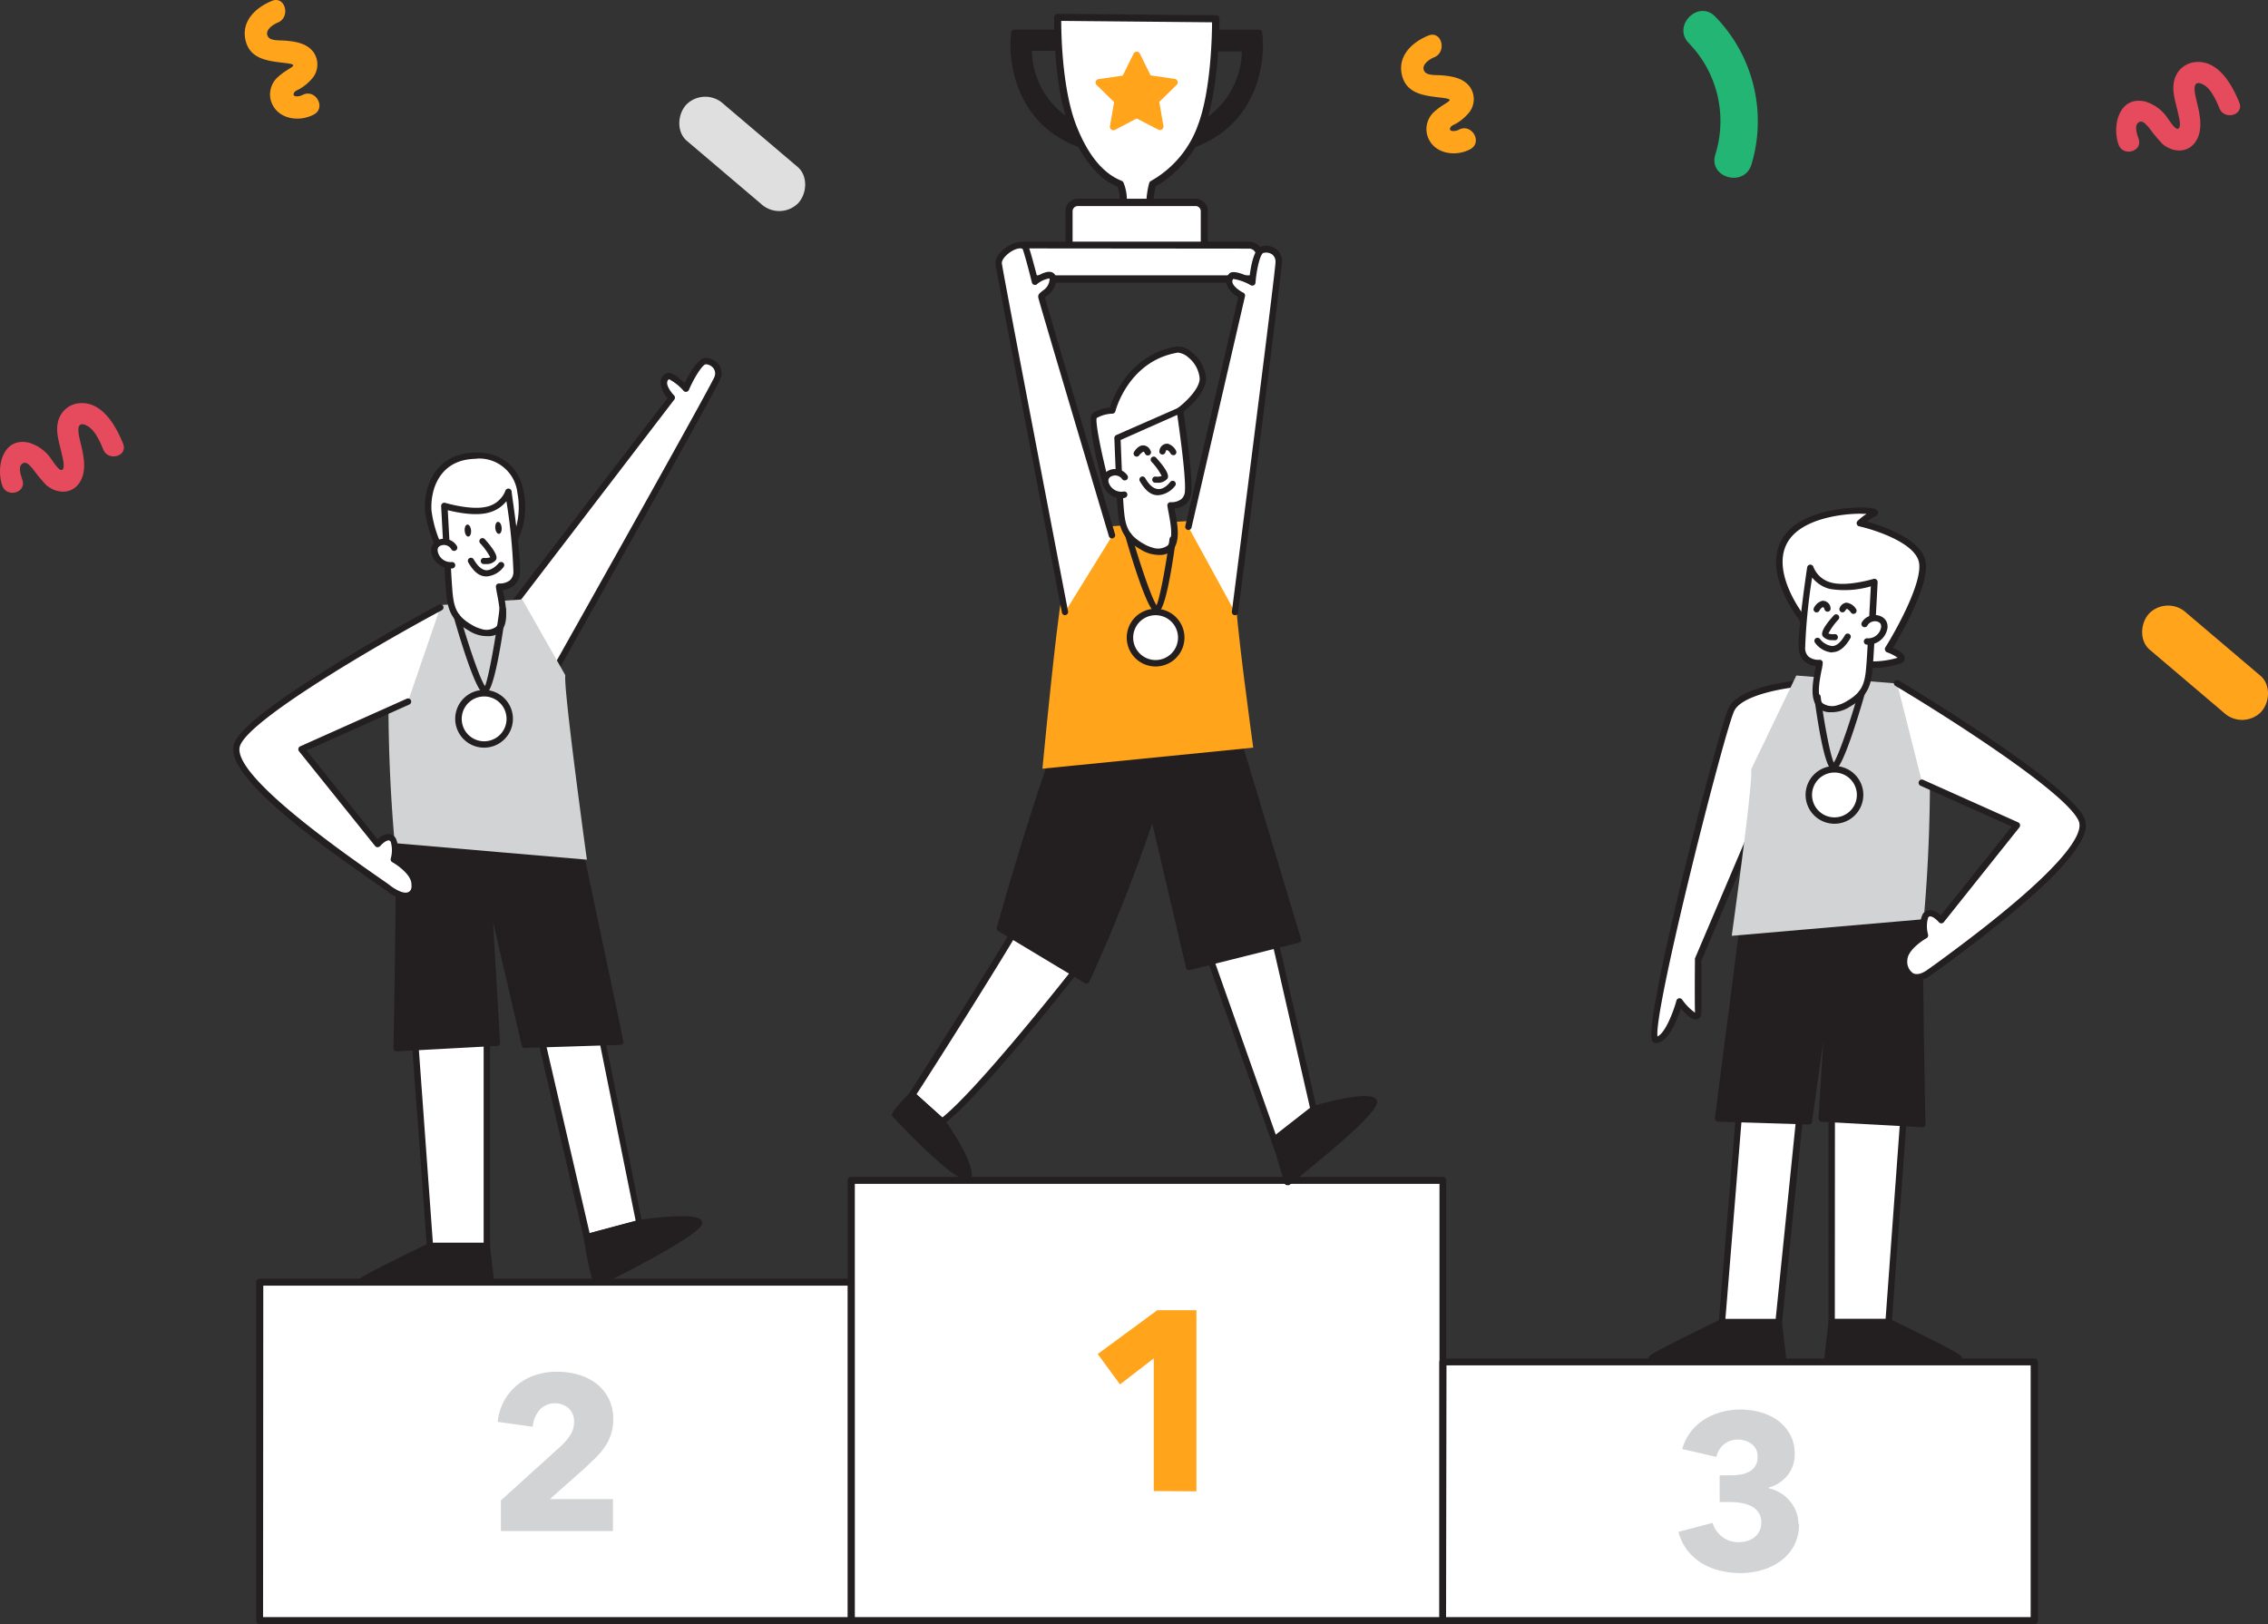 <svg xmlns="http://www.w3.org/2000/svg" width="600" height="429.635" viewBox="0 0 600 429.635">
  <rect x="0" y="0" width="600" height="429.635" fill="#333333" stroke="none"/>
  <g id="leader-B" transform="translate(-482.68 -223.61)">
    <g id="_176_winner_flatline" data-name="#176_winner_flatline" transform="translate(544.354 227.266)">
      <rect id="Rectangle_764" data-name="Rectangle 764" width="156.49" height="116.464" transform="translate(163.542 308.588)" fill="#fff"/>
      <path id="Path_7799" data-name="Path 7799" d="M312.972,319.407H156.427a.927.927,0,0,1-.927-.927V202.017a.927.927,0,0,1,.927-.927h156.49a.927.927,0,0,1,.927.927V318.481A.927.927,0,0,1,312.972,319.407Zm-155.563-1.853H312.083V202.943H157.409Z" transform="translate(7.06 106.572)" fill="#231f20"/>
      <rect id="Rectangle_765" data-name="Rectangle 765" width="156.49" height="89.539" transform="translate(7.052 335.513)" fill="#fff"/>
      <path id="Path_7800" data-name="Path 7800" d="M228.441,307.012H72.007a.926.926,0,0,1-.927-.926V216.547a.927.927,0,0,1,.927-.927H228.441a.927.927,0,0,1,.927.927v89.539A.926.926,0,0,1,228.441,307.012ZM72.877,305.159H227.514V217.473H72.933Z" transform="translate(-64.955 118.967)" fill="#231f20"/>
      <rect id="Rectangle_766" data-name="Rectangle 766" width="156.49" height="68.415" transform="translate(320.032 356.638)" fill="#fff"/>
      <path id="Path_7801" data-name="Path 7801" d="M397.415,297.288H240.907a.945.945,0,0,1-.927-.926V227.947a.945.945,0,0,1,.927-.927H397.415a.945.945,0,0,1,.927.926v68.415A.945.945,0,0,1,397.415,297.288Zm-155.656-1.853H396.414v-66.6H241.87Z" transform="translate(79.125 128.692)" fill="#231f20"/>
      <path id="Path_7802" data-name="Path 7802" d="M206.034,267.957v-35.1l-8.932,6.893-5.893-8.042,15.751-11.582h10.359v47.9Z" transform="translate(37.522 122.814)" fill="#ffa41b"/>
      <path id="Path_7803" data-name="Path 7803" d="M106.384,271.049v-8.1l15.992-14.472a15.159,15.159,0,0,0,2.446-2.946,6.337,6.337,0,0,0,.927-3.354,4.763,4.763,0,0,0-1.39-3.558,5.559,5.559,0,0,0-7.69.334,7.746,7.746,0,0,0-1.853,4.5l-9.265-1.279a14.361,14.361,0,0,1,5.151-9.747,15.083,15.083,0,0,1,4.8-2.631,18.051,18.051,0,0,1,5.707-.889,20.217,20.217,0,0,1,5.559.741,14.6,14.6,0,0,1,4.762,2.316,11.6,11.6,0,0,1,3.317,3.947,11.841,11.841,0,0,1,1.26,5.559,12.637,12.637,0,0,1-.593,3.966,12.23,12.23,0,0,1-1.594,3.28,17.533,17.533,0,0,1-2.316,2.8c-.871.871-1.853,1.742-2.687,2.594l-9.562,8.487h16.677v8.45Z" transform="translate(-35.55 130.304)" fill="#d1d3d4"/>
      <path id="Path_7804" data-name="Path 7804" d="M306.02,264.533a11.786,11.786,0,0,1-1.353,5.819,12.211,12.211,0,0,1-3.576,4.058,15.674,15.674,0,0,1-4.948,2.372,20.5,20.5,0,0,1-5.559.778,23.031,23.031,0,0,1-5.429-.63,17.288,17.288,0,0,1-4.818-1.946,14.268,14.268,0,0,1-3.8-3.373,14.049,14.049,0,0,1-2.428-4.948l9.043-2.372a7.245,7.245,0,0,0,2.39,3.558,6.8,6.8,0,0,0,4.577,1.538,7.744,7.744,0,0,0,2.113-.3,5.558,5.558,0,0,0,1.853-.889,5.057,5.057,0,0,0,1.39-1.594,4.967,4.967,0,0,0,.556-2.446,4.521,4.521,0,0,0-.723-2.613,5.319,5.319,0,0,0-1.853-1.649,9.86,9.86,0,0,0-2.705-.871,18.29,18.29,0,0,0-3.02-.259h-2.705v-7.06h2.835a17.7,17.7,0,0,0,2.668-.2,7.189,7.189,0,0,0,2.279-.76,4.132,4.132,0,0,0,2.242-3.947,3.946,3.946,0,0,0-1.575-3.391,5.948,5.948,0,0,0-3.6-1.149,5.559,5.559,0,0,0-3.706,1.242,5.837,5.837,0,0,0-2,3.335l-9.043-2.094a13.472,13.472,0,0,1,2.261-4.559,14.123,14.123,0,0,1,3.558-3.243,16.364,16.364,0,0,1,4.5-1.964,18.7,18.7,0,0,1,4.985-.667,20.385,20.385,0,0,1,5.3.686,14.658,14.658,0,0,1,4.614,2.15,11.6,11.6,0,0,1,3.28,3.706A10.192,10.192,0,0,1,304.871,246a8.71,8.71,0,0,1-1.946,5.763,9.414,9.414,0,0,1-4.948,3.169v.185a10.492,10.492,0,0,1,3.187,1.3,9.952,9.952,0,0,1,2.483,2.15,9.265,9.265,0,0,1,2.205,6.041Z" transform="translate(108.24 134.91)" fill="#d1d3d4"/>
      <path id="Path_7805" data-name="Path 7805" d="M193.9,118.525s-4.429-16.881-2.983-18.049a10.229,10.229,0,0,1,4.651-1.353S198.937,85.337,212.687,83c2.242-.389,6.819,3.706,6.819,7.653s-6.1,8.468-6.1,8.468S197.158,119.1,193.9,118.525Z" transform="translate(37.022 5.815)" fill="#fff"/>
      <path id="Path_7806" data-name="Path 7806" d="M194.333,119.742h-.222a.871.871,0,0,1-.667-.611c-3.039-11.563-3.947-17.919-2.705-18.92a9.451,9.451,0,0,1,4.54-1.5c.852-2.724,5.151-14.046,17.622-16.159a5.67,5.67,0,0,1,4.225,1.686,9.543,9.543,0,0,1,3.595,6.8c0,4.132-5.559,8.487-6.356,9.1C210.473,104.881,198.076,119.742,194.333,119.742Zm19.031-35.56H213.2c-13.064,2.224-16.418,15.362-16.455,15.492a.852.852,0,0,1-.778.649,8.987,8.987,0,0,0-4.169,1.149c-.408,1.038,1.223,9.265,3.095,16.455,2.631-1.112,11.118-10.321,18.234-18.975a.556.556,0,0,1,.148-.148c1.612-1.186,5.763-4.892,5.763-7.8a8.061,8.061,0,0,0-3-5.559,4.836,4.836,0,0,0-2.668-1.26Z" transform="translate(36.66 5.45)" fill="#231f20"/>
      <path id="Path_7807" data-name="Path 7807" d="M206.38,170.114l19.661,55.647,9.3-11.211-11.489-50.31" transform="translate(50.463 75.137)" fill="#fff"/>
      <path id="Path_7808" data-name="Path 7808" d="M226.441,226.971h-.148a.852.852,0,0,1-.649-.556l-19.661-55.591a.853.853,0,0,1,.519-1.093.871.871,0,0,1,1.075.519l19.16,54.257,8.1-9.747-11.4-49.9a.834.834,0,0,1,.63-1.019.871.871,0,0,1,1.019.649l11.489,50.292a.889.889,0,0,1-.167.741l-9.265,11.118a.8.8,0,0,1-.7.334Z" transform="translate(50.081 74.779)" fill="#231f20"/>
      <path id="Path_7809" data-name="Path 7809" d="M209.572,176.544s-27,34.671-36.913,41.916l-7.95-7.134s23.311-36.338,29.779-47.716Z" transform="translate(14.916 74.6)" fill="#fff"/>
      <path id="Path_7810" data-name="Path 7810" d="M173.045,219.7a.871.871,0,0,1-.574-.222l-7.931-7.134a.834.834,0,0,1-.148-1.075c.222-.371,23.367-36.449,29.649-47.7a.908.908,0,0,1,.593-.408.852.852,0,0,1,.7.185l15.01,12.971a.834.834,0,0,1,.111,1.149c-1.112,1.427-27.184,34.856-37.061,42.083A.852.852,0,0,1,173.045,219.7Zm-6.838-8.135,6.875,6.189c9.265-7.412,31.984-36.06,35.634-40.767l-13.62-11.73c-6.449,11.322-25.757,41.638-28.815,46.308Z" transform="translate(14.531 74.209)" fill="#231f20"/>
      <path id="Path_7811" data-name="Path 7811" d="M194.128,137.13C186.531,156.4,177.21,189.9,177.21,189.9l22.978,13.805s11.971-26.054,17.4-44.7l9.654,41.119,28.871-7.245L239.435,137.13Z" transform="translate(25.579 52.011)" fill="#231f20"/>
      <path id="Path_7812" data-name="Path 7812" d="M200.551,204.9a.852.852,0,0,1-.426-.111L177.184,191a.834.834,0,0,1-.371-.926c.093-.334,9.414-33.763,16.937-52.868a.815.815,0,0,1,.76-.519h45.214a.834.834,0,0,1,.778.593l16.77,55.758a.872.872,0,0,1,0,.649.853.853,0,0,1-.519.389l-28.871,7.245a.76.76,0,0,1-.63-.111.834.834,0,0,1-.371-.5l-8.95-38.154a438.212,438.212,0,0,1-16.659,41.879.76.76,0,0,1-.5.426A.556.556,0,0,1,200.551,204.9ZM178.536,189.91l21.644,12.971c2.094-4.6,12.175-27.258,16.974-43.751a.815.815,0,0,1,.8-.593.834.834,0,0,1,.778.63l9.469,40.3,27.24-6.838-16.344-54.35H195.047C188.135,155.98,179.815,185.444,178.536,189.91Z" transform="translate(25.217 51.636)" fill="#231f20"/>
      <path id="Path_7813" data-name="Path 7813" d="M216.48,200.6l10.247-8.005s15.325-4.336,16.01-1.853S219.852,212,219.852,212Z" transform="translate(59.079 97.091)" fill="#231f20"/>
      <path id="Path_7814" data-name="Path 7814" d="M220.207,213.114a.593.593,0,0,1-.241,0,.778.778,0,0,1-.537-.537l-3.354-11.341a.853.853,0,0,1,.278-.889l10.247-8.005a1.018,1.018,0,0,1,.278-.148c7.412-2.075,16.27-3.984,17.03-1.353s-12.23,13.379-23.182,22.237a.87.87,0,0,1-.519.037ZM217.8,201.254l2.854,9.654c10.3-8.283,20.81-17.548,21.625-19.642-1.2-.611-7.8.463-14.824,2.427Z" transform="translate(58.706 96.735)" fill="#231f20"/>
      <path id="Path_7815" data-name="Path 7815" d="M166.876,189.36s-4.781,4.67-4.614,5.355,19.327,19.846,19.494,15.881-6.93-14.1-6.93-14.1Z" transform="translate(12.824 96.566)" fill="#231f20"/>
      <path id="Path_7816" data-name="Path 7816" d="M181.637,212.317c-4,0-19.754-16.844-19.791-17.03s-.3-1.149,4.836-6.134a.8.8,0,0,1,1.112,0l7.931,7.116c.871,1.2,7.412,10.618,7.208,14.824a1.26,1.26,0,0,1-1.167,1.316Zm-18.086-17.363c1.964,2.427,14.824,14.824,17.752,15.677-.185-3.243-4.911-10.637-6.782-13.3l-7.245-6.412a37.318,37.318,0,0,0-3.725,4.04Z" transform="translate(12.462 96.197)" fill="#231f20"/>
      <path id="Path_7817" data-name="Path 7817" d="M197.665,67.574c-20.2-6.856-18.531-27.8-18.419-27.981l.167-1.853h12.415v3.966h-8.6a22.793,22.793,0,0,0,15.807,22.07Z" transform="translate(27.25 -32.774)" fill="#231f20"/>
      <path id="Path_7818" data-name="Path 7818" d="M198.025,68.756a.631.631,0,0,1-.259,0c-20.773-7.06-18.994-28.63-18.975-28.852l.167-1.853a.815.815,0,0,1,.815-.741h12.415a.815.815,0,0,1,.815.815v3.966a.815.815,0,0,1-.815.815h-7.764A21.773,21.773,0,0,0,199.656,63.29a.8.8,0,0,1,.463.426.778.778,0,0,1,0,.612l-1.279,3.706A.815.815,0,0,1,198.025,68.756ZM180.514,38.978v1.056c0,.185-1.594,19.976,17.1,26.869l.741-2.205a23.478,23.478,0,0,1-15.584-22.57.76.76,0,0,1,.222-.574.815.815,0,0,1,.593-.241h7.783V38.978Z" transform="translate(26.89 -33.141)" fill="#231f20"/>
      <path id="Path_7819" data-name="Path 7819" d="M204.979,67.549,203.7,63.842a22.811,22.811,0,0,0,15.807-22.07h-8.6v-4h12.323l.167,1.853C223.416,39.771,225.177,60.692,204.979,67.549Z" transform="translate(48.177 -32.748)" fill="#231f20"/>
      <path id="Path_7820" data-name="Path 7820" d="M205.34,68.739a.8.8,0,0,1-.723-.519l-1.279-3.706a.778.778,0,0,1,0-.612.908.908,0,0,1,.482-.426,21.81,21.81,0,0,0,15.232-20.384h-7.764a.815.815,0,0,1-.815-.815V38.145a.815.815,0,0,1,.815-.815h12.323a.815.815,0,0,1,.815.741l.167,1.853c0,.222,1.853,21.755-18.975,28.852a.667.667,0,0,1-.278-.037Zm-.241-4.058.741,2.205c18.716-6.912,17.122-26.665,17.1-26.869V38.961H212.03V41.3h7.783a.815.815,0,0,1,.593.241.834.834,0,0,1,.222.574A23.5,23.5,0,0,1,205.1,64.681Z" transform="translate(47.815 -33.124)" fill="#231f20"/>
      <path id="Path_7821" data-name="Path 7821" d="M227.352,35.931l-41.879-.371S185.1,53.535,189.7,64.931c3.8,9.469,8.413,13.194,12.323,14.713a11.118,11.118,0,0,1,.815,4.67,23.5,23.5,0,0,1-2.224,7.894h11.6a17.049,17.049,0,0,1-2.316-7.8,20.754,20.754,0,0,1,.723-4.744A28.444,28.444,0,0,0,223.591,64.3C227.482,53.775,227.352,35.931,227.352,35.931Z" transform="translate(32.622 -34.633)" fill="#fff"/>
      <path id="Path_7822" data-name="Path 7822" d="M212.614,93.561h-11.6a.927.927,0,0,1-.8-.445.89.89,0,0,1,0-.889,22.459,22.459,0,0,0,2.131-7.542,10.136,10.136,0,0,0-.612-3.891c-5.114-2.15-9.265-7.227-12.471-15.1C184.633,54.258,185,36.8,185,35.968a.945.945,0,0,1,.927-.908h0l41.86.371a.927.927,0,0,1,.927.927c0,.741,0,18.123-3.91,28.7a29.649,29.649,0,0,1-12.971,15.677,20.27,20.27,0,0,0-.574,4.114,16.1,16.1,0,0,0,2.187,7.3.936.936,0,0,1-.834,1.408ZM202.44,91.708h8.654a15.807,15.807,0,0,1-1.723-6.893,22.571,22.571,0,0,1,.741-4.948.927.927,0,0,1,.5-.612,27.5,27.5,0,0,0,12.434-14.824c3.354-8.913,3.706-23.385,3.706-27.129l-39.9-.371c0,3.706.278,18.531,4.151,28.074,3.039,7.579,7.023,12.341,11.8,14.213a.982.982,0,0,1,.537.519,12.268,12.268,0,0,1,.871,5.04,22.756,22.756,0,0,1-1.779,6.93Z" transform="translate(32.222 -35.06)" fill="#231f20"/>
      <path id="Path_7823" data-name="Path 7823" d="M189.418,62h31.15a2.316,2.316,0,0,1,2.316,2.316v9.265H187.12V64.316a2.316,2.316,0,0,1,2.3-2.316Z" transform="translate(34.033 -12.079)" fill="#fff"/>
      <path id="Path_7824" data-name="Path 7824" d="M223.31,74.895H187.546a.927.927,0,0,1-.927-.927V64.7a3.243,3.243,0,0,1,3.224-3.243h31.15a3.243,3.243,0,0,1,3.243,3.243v9.265A.927.927,0,0,1,223.31,74.895Zm-34.837-1.853h33.911V64.777a1.39,1.39,0,0,0-1.39-1.39h-31.15a1.39,1.39,0,0,0-1.371,1.39Z" transform="translate(33.607 -12.539)" fill="#231f20"/>
      <rect id="Rectangle_767" data-name="Rectangle 767" width="65.19" height="9.08" rx="1.53" transform="translate(206.44 61.132)" fill="#fff"/>
      <path id="Path_7825" data-name="Path 7825" d="M241.918,78.457h-59.5a3.706,3.706,0,0,1-3.706-3.706V71.286a3.706,3.706,0,0,1,3.706-3.706h59.5a3.706,3.706,0,0,1,3.706,3.706V74.7a3.706,3.706,0,0,1-3.706,3.762Zm-59.5-9.08a1.853,1.853,0,0,0-1.853,1.853v3.41a1.853,1.853,0,0,0,1.853,1.853h59.5a1.853,1.853,0,0,0,1.853-1.853V71.286a1.853,1.853,0,0,0-1.853-1.853Z" transform="translate(26.859 -7.319)" fill="#231f20"/>
      <path id="Path_7826" data-name="Path 7826" d="M239.087,167.467s-5.077-36.579-4.521-40.007l-11.378-20.05-21.514,1.482-13.62,20.847s-1.279,7.542-4.744,43.287Z" transform="translate(30.783 26.658)" fill="#ffa41b"/>
      <path id="Path_7827" data-name="Path 7827" d="M208.075,116.854c.686,4.392,3.595,13.805-5,11.971a9.376,9.376,0,0,1-2.539-1.112c-5.1-2.872-5.374-5.985-5.763-11.433-.167-2.353-.76-17.326-.76-17.326l16.511-7.264s2.5,16.381,2.224,21.347a4.151,4.151,0,0,1-4.67,3.817Z" transform="translate(39.911 13.248)" fill="#fff"/>
      <path id="Path_7828" data-name="Path 7828" d="M205.477,130.288a10.413,10.413,0,0,1-2.15-.259,9.691,9.691,0,0,1-2.78-1.186c-5.559-3.132-5.8-6.708-6.208-12.1-.167-2.353-.723-16.677-.76-17.363a.908.908,0,0,1,.519-.815l16.511-7.245a.871.871,0,0,1,.741,0,.927.927,0,0,1,.445.611c.093.686,2.5,16.529,2.205,21.514a4.614,4.614,0,0,1-1.538,3.41,5.559,5.559,0,0,1-2.965,1.186,2.38,2.38,0,0,0,.167.834c.63,3.354,1.5,7.968-.76,10.192A4.781,4.781,0,0,1,205.477,130.288ZM195.248,99.879c.111,2.78.574,14.676.723,16.677.408,5.374.593,8.079,5.337,10.766a8.858,8.858,0,0,0,2.316,1,4.373,4.373,0,0,0,4.04-.519c1.612-1.575.834-5.67.278-8.654-.13-.667-.241-1.3-.334-1.853a.871.871,0,0,1,.222-.7.815.815,0,0,1,.686-.259,4.355,4.355,0,0,0,2.8-.834,2.984,2.984,0,0,0,.945-2.205c.241-4.077-1.5-16.325-2.038-20.069Z" transform="translate(39.544 12.86)" fill="#231f20"/>
      <path id="Path_7829" data-name="Path 7829" d="M200.527,105.18h-.63a.815.815,0,0,1-.723-.889.834.834,0,0,1,.908-.741,3.354,3.354,0,0,0,1.594-.167,16.212,16.212,0,0,0-2.65-3.706.815.815,0,1,1,1.2-1.093c3.836,4.225,3.169,5.207,2.928,5.559A3.206,3.206,0,0,1,200.527,105.18Zm1.186-1.686Z" transform="translate(43.975 18.863)" fill="#231f20"/>
      <path id="Path_7830" data-name="Path 7830" d="M202.18,106.052H202c-1.853,0-3.354-1.334-4.725-3.706a.822.822,0,1,1,1.427-.815c1.056,1.853,2.205,2.817,3.373,2.891,1.76.167,3.206-1.853,3.224-1.853a.823.823,0,0,1,1.334.964,6.319,6.319,0,0,1-4.447,2.52Z" transform="translate(42.599 21.29)" fill="#231f20"/>
      <path id="Path_7831" data-name="Path 7831" d="M197.147,99.639a.778.778,0,0,1-.445-.13.815.815,0,0,1-.241-1.13c.185-.3,1.2-1.853,2.557-1.7a2.112,2.112,0,0,1,1.76,1.334.834.834,0,1,1-1.464.76c-.148-.3-.315-.445-.389-.445a3.477,3.477,0,0,0-1.093.945.834.834,0,0,1-.686.371Z" transform="translate(41.889 17.492)" fill="#231f20"/>
      <path id="Path_7832" data-name="Path 7832" d="M203.7,99.453a.8.8,0,0,1-.723-.426c-.148-.278-.593-.852-1.019-.926-.093,0-.278.315-.334.574a.834.834,0,0,1-1,.593.8.8,0,0,1-.593-.982,2.057,2.057,0,0,1,2.205-1.853,3.6,3.6,0,0,1,2.187,1.853.852.852,0,0,1-.334,1.112A.76.76,0,0,1,203.7,99.453Z" transform="translate(45.025 17.289)" fill="#231f20"/>
      <path id="Path_7833" data-name="Path 7833" d="M197.486,101.851a3.15,3.15,0,0,0-4.3-.778,2.15,2.15,0,0,0-.723.852,2.409,2.409,0,0,0,0,1.612,4.355,4.355,0,0,0,4.892,2.946" transform="translate(38.473 20.802)" fill="#fff"/>
      <path id="Path_7834" data-name="Path 7834" d="M196.966,107.839a5.244,5.244,0,0,1-4.929-3.706,3.3,3.3,0,0,1,0-2.205,2.965,2.965,0,0,1,.982-1.186,3.873,3.873,0,0,1,2.946-.63,3.929,3.929,0,0,1,2.557,1.631.834.834,0,0,1-.241,1.167.852.852,0,0,1-1.186-.241,2.279,2.279,0,0,0-3.076-.556,1.372,1.372,0,0,0-.445.5,1.52,1.52,0,0,0,0,1.038,3.521,3.521,0,0,0,3.91,2.353.815.815,0,0,1,1,.649.852.852,0,0,1-.649,1A4.149,4.149,0,0,1,196.966,107.839Z" transform="translate(38.066 20.374)" fill="#231f20"/>
      <path id="Path_7835" data-name="Path 7835" d="M194.607,165.121S177.448,75.915,177.1,73.043s6.282-6.856,7.264-3.891,2.335,8.635,2.335,8.635,4.614-3.447,4.744-.649-3,3.817-2.965,4.744,18.642,63,18.642,63" transform="translate(25.471 -6.871)" fill="#fff"/>
      <path id="Path_7836" data-name="Path 7836" d="M195,166.373a.834.834,0,0,1-.815-.686c-.7-3.706-17.2-89.261-17.548-92.115-.315-2.576,3.113-5.226,5.559-5.782a2.557,2.557,0,0,1,3.336,1.52c.7,2.168,1.612,5.689,2.075,7.412,1.167-.723,2.909-1.557,4.058-1.019a1.853,1.853,0,0,1,1,1.723A5.3,5.3,0,0,1,190.3,81.8l-.593.537c.815,3.317,13.6,46.067,18.531,62.633a.852.852,0,0,1-.574,1.056.834.834,0,0,1-1.056-.556c-5.559-18.679-18.53-62.207-18.679-63.133s.574-1.279,1.223-1.853a3.706,3.706,0,0,0,1.76-2.928,1.476,1.476,0,0,0,0-.278,6.578,6.578,0,0,0-3.354,1.557.8.8,0,0,1-.778.13.815.815,0,0,1-.537-.593s-1.39-5.67-2.335-8.561c0-.185-.2-.667-1.371-.408-2.02.445-4.392,2.65-4.243,3.91.352,2.817,17.345,91.133,17.511,92.022a.852.852,0,0,1-.667,1Z" transform="translate(25.075 -7.288)" fill="#231f20"/>
      <path id="Path_7837" data-name="Path 7837" d="M204.15,142.107l14.157-61.151s-5.059-2.52-2.78-5.077c.76-.852,5.559,1.594,5.559,1.594s.667-8.1,2.724-8.617a3.261,3.261,0,0,1,4.281,3.224c0,2.576-11.563,92.652-11.563,92.652" transform="translate(48.561 -6.371)" fill="#fff"/>
      <path id="Path_7838" data-name="Path 7838" d="M216.878,165.907h-.111a.834.834,0,0,1-.723-.945c3.984-31.113,11.544-90.466,11.544-92.467a2.446,2.446,0,0,0-.852-2,2.817,2.817,0,0,0-2.372-.408c-.76.185-1.76,4.021-2.075,7.875a.834.834,0,0,1-.426.667.908.908,0,0,1-.815,0,12.843,12.843,0,0,0-4.651-1.668,1.019,1.019,0,0,0-.2.889c.185,1.038,1.853,2.242,2.872,2.743a.852.852,0,0,1,.445.964l-14.139,61.151a.852.852,0,0,1-1.019.63.834.834,0,0,1-.63-1.019l14.009-60.539a6.485,6.485,0,0,1-3.206-3.706,2.817,2.817,0,0,1,.76-2.465c.278-.315,1.075-1.2,5.429.852.334-2.946,1.167-7.635,3.243-8.153a4.5,4.5,0,0,1,3.817.741,4.058,4.058,0,0,1,1.52,3.317c0,2.613-11.118,88.946-11.582,92.653a.815.815,0,0,1-.834.889Z" transform="translate(48.174 -6.823)" fill="#231f20"/>
      <path id="Path_7839" data-name="Path 7839" d="M203.45,130.326a1.241,1.241,0,0,1-.519-.111c-2.075-1.019-6.115-14.324-7.746-19.994a.852.852,0,1,1,1.631-.482c2.316,8.024,5.263,16.677,6.6,18.642.871-1.853,2.409-10.062,3.447-17.567a.841.841,0,1,1,1.668.222c-1.668,12.175-3.243,18.642-4.67,19.216a1.057,1.057,0,0,1-.408.074Z" transform="translate(40.867 28.073)" fill="#231f20"/>
      <circle id="Ellipse_85" data-name="Ellipse 85" cx="6.782" cy="6.782" r="6.782" transform="translate(237.256 158.232)" fill="#fff"/>
      <path id="Path_7840" data-name="Path 7840" d="M202.985,135.259a7.635,7.635,0,1,1,7.635-7.635,7.635,7.635,0,0,1-7.635,7.635Zm0-13.564a5.93,5.93,0,1,0,5.93,5.93A5.93,5.93,0,0,0,202.985,121.695Z" transform="translate(41.054 37.39)" fill="#231f20"/>
      <path id="Path_7841" data-name="Path 7841" d="M202.612,40.958l2.854,5.782,6.374.927a.927.927,0,0,1,.519,1.575l-4.6,4.5,1.093,6.356a.927.927,0,0,1-1.353.982l-5.726-2.946-5.707,3a.927.927,0,0,1-1.353-.982l1.093-6.356L191.2,49.3a.908.908,0,0,1,.519-1.575l6.375-.927,2.854-5.782a.927.927,0,0,1,1.668-.056Z" transform="translate(37.257 -30.452)" fill="#ffa41b"/>
      <path id="Path_7842" data-name="Path 7842" d="M111.38,179.84l12.786,55.314,13.805-3.651L127.539,179.84Z" transform="translate(-30.577 88.445)" fill="#fff"/>
      <path id="Path_7843" data-name="Path 7843" d="M124.56,236.347a.945.945,0,0,1-.445-.13.889.889,0,0,1-.389-.537l-12.786-55.2a.848.848,0,0,1,.834-1.038h16.159a.834.834,0,0,1,.834.667L139.2,231.77a.834.834,0,0,1-.612.982l-13.824,3.706Zm-11.637-55.313,12.36,53.423,12.193-3.243L127.34,181.034Z" transform="translate(-30.971 88.103)" fill="#231f20"/>
      <path id="Path_7844" data-name="Path 7844" d="M93.27,176.468l4.855,66.191H113.19l-.037-68.859Z" transform="translate(-46.026 83.292)" fill="#fff"/>
      <path id="Path_7845" data-name="Path 7845" d="M113.546,243.887H98.518a.852.852,0,0,1-.852-.778l-4.855-66.191a.852.852,0,0,1,.741-.889l19.883-2.687a.964.964,0,0,1,.667.2.853.853,0,0,1,.3.649v68.859a.889.889,0,0,1-.241.593A.945.945,0,0,1,113.546,243.887ZM99.259,242.2h13.435V175.157l-18.123,2.427Z" transform="translate(-46.418 82.899)" fill="#231f20"/>
      <path id="Path_7846" data-name="Path 7846" d="M91.786,147.729c.111,28.481-.686,64.857-.686,64.857l26.61-1.445-2.465-41.545,9.766,42.083,25.313-.8L137,147.71Z" transform="translate(-47.877 61.036)" fill="#231f20"/>
      <path id="Path_7847" data-name="Path 7847" d="M91.476,213.786a.8.8,0,0,1-.815-.834c0-.352.778-36.709.686-64.857a.815.815,0,0,1,.241-.574.8.8,0,0,1,.574-.241h45.214a.8.8,0,0,1,.8.649L151.5,211.1a.834.834,0,0,1-.148.686.815.815,0,0,1-.63.3l-25.294.8a.778.778,0,0,1-.815-.63l-7.6-32.669,1.853,31.91a.8.8,0,0,1-.2.593.815.815,0,0,1-.556.259l-26.628,1.445ZM93,148.929c0,25.591-.574,57.445-.686,63.208l24.924-1.353-2.427-40.767a.8.8,0,0,1,.686-.852.815.815,0,0,1,.908.612l9.636,41.416,23.663-.723-12.971-61.577Z" transform="translate(-48.252 60.669)" fill="#231f20"/>
      <path id="Path_7848" data-name="Path 7848" d="M99.366,124.085a33.355,33.355,0,0,1-3.706-11.47c-.259-5.1,1.7-13.12,10.47-14.343,8.061-1.13,12.971,3.224,14.009,9.451a20.254,20.254,0,0,1-2.224,13.9C117.359,122.14,99.366,124.085,99.366,124.085Z" transform="translate(-44.005 18.711)" fill="#fff"/>
      <path id="Path_7849" data-name="Path 7849" d="M99.777,125.279a.834.834,0,0,1-.741-.445,33.856,33.856,0,0,1-3.854-11.748c-.315-6.245,2.427-13.991,11.118-15.214,7.857-1.093,13.713,2.872,14.973,10.136a20.791,20.791,0,0,1-2.446,14.639c-.259.259-.741.741-19.031,2.724Zm9.154-25.943a16.819,16.819,0,0,0-2.316.167c-7.635,1.075-10.025,7.931-9.729,13.472a31.15,31.15,0,0,0,3.373,10.6c6.337-.686,16.01-1.853,17.511-2.261a20.235,20.235,0,0,0,1.853-12.971,10.192,10.192,0,0,0-10.692-9.061Z" transform="translate(-44.416 18.369)" fill="#231f20"/>
      <path id="Path_7850" data-name="Path 7850" d="M106,153.241l45.214-58.908s-3.984-4.021-1-5.689c1-.574,4.725,3.28,4.725,3.28s3.224-7.412,5.355-7.282a3.261,3.261,0,0,1,3,4.373c-.834,2.446-46.03,82.739-46.03,82.739" transform="translate(-35.166 7.233)" fill="#fff"/>
      <path id="Path_7851" data-name="Path 7851" d="M117.665,173.054a.908.908,0,0,1-.426-.111.871.871,0,0,1-.315-1.149C129.45,149.557,162.1,91.372,162.9,89.185a2.335,2.335,0,0,0-.185-2.15,2.742,2.742,0,0,0-2.094-1.167h0c-.8,0-2.965,3.261-4.484,6.782a.871.871,0,0,1-.63.5.834.834,0,0,1-.76-.241,13.25,13.25,0,0,0-3.873-3.095,1.112,1.112,0,0,0-.482.8c-.167,1.186,1.316,2.983,1.853,3.521a.852.852,0,0,1,0,1.112l-45.122,58.908a.852.852,0,1,1-1.353-1.019L150.5,94.781a6.411,6.411,0,0,1-1.853-4.41,2.835,2.835,0,0,1,1.5-2.075c.371-.2,1.427-.8,4.874,2.557,1.26-2.687,3.706-6.819,5.707-6.671a4.466,4.466,0,0,1,3.373,1.853,4.058,4.058,0,0,1,.371,3.706c-.834,2.446-41.471,74.641-46.1,82.868a.871.871,0,0,1-.7.445Z" transform="translate(-35.564 6.84)" fill="#231f20"/>
      <path id="Path_7852" data-name="Path 7852" d="M142.446,187.5s-6.263-45.344-5.707-48.791l-11.378-20.05-21.514,1.482L90.042,137.079A422.9,422.9,0,0,0,91.6,183.128Z" transform="translate(-48.857 36.255)" fill="#d1d3d4"/>
      <path id="Path_7853" data-name="Path 7853" d="M112.4,128.436c.667,4.392,3.595,13.805-5,11.971a9.488,9.488,0,0,1-2.557-1.112c-5.1-2.872-5.355-5.985-5.763-11.433-.167-2.353-1.149-20.828-1.149-20.828s7.1,2.168,11.526,1a7.764,7.764,0,0,0,5.392-4.744s2.5,16.362,2.205,21.329a4.132,4.132,0,0,1-4.651,3.817Z" transform="translate(-42.05 23.144)" fill="#fff"/>
      <path id="Path_7854" data-name="Path 7854" d="M109.775,141.875a8.765,8.765,0,0,1-4.948-1.445c-5.559-3.132-5.8-6.69-6.189-12.1-.185-2.353-1.13-20.106-1.167-20.865a.815.815,0,0,1,.334-.7.8.8,0,0,1,.76-.148s6.93,2.094,11.118.982a6.856,6.856,0,0,0,4.781-4.169.852.852,0,0,1,.871-.593.871.871,0,0,1,.778.723c0,.667,2.5,16.511,2.224,21.514a4.688,4.688,0,0,1-1.557,3.391,5.429,5.429,0,0,1-2.946,1.186,1.7,1.7,0,0,0,.148.834c.63,3.354,1.5,7.968-.76,10.192A4.688,4.688,0,0,1,109.775,141.875ZM99.231,108.52c.222,4.1.945,17.66,1.093,19.642.389,5.374.593,8.079,5.337,10.766a8.842,8.842,0,0,0,2.3,1,4.355,4.355,0,0,0,4.04-.519c1.631-1.575.852-5.67.278-8.654-.13-.667-.241-1.279-.315-1.853a.908.908,0,0,1,.2-.7.889.889,0,0,1,.686-.259,4.336,4.336,0,0,0,2.8-.834,2.983,2.983,0,0,0,.945-2.205,150.821,150.821,0,0,0-1.853-18.734,8.728,8.728,0,0,1-4.688,3.02c-3.539,1-8.58-.074-10.822-.63Z" transform="translate(-42.443 22.75)" fill="#231f20"/>
      <path id="Path_7855" data-name="Path 7855" d="M104.656,116.773h-.63a.8.8,0,0,1-.723-.889.815.815,0,0,1,.889-.741,3.446,3.446,0,0,0,1.612-.167,17.1,17.1,0,0,0-2.668-3.706.82.82,0,0,1,1.223-1.093c3.817,4.225,3.15,5.207,2.909,5.559a3.169,3.169,0,0,1-2.613,1.038Zm1.167-1.686Z" transform="translate(-37.787 28.784)" fill="#231f20"/>
      <path id="Path_7856" data-name="Path 7856" d="M106.319,117.639h-.2c-1.853,0-3.354-1.334-4.725-3.706a.815.815,0,0,1,.3-1.112.834.834,0,0,1,1.13.3c1.075,1.853,2.205,2.835,3.373,2.891,1.742,0,3.224-1.853,3.224-1.853a.852.852,0,0,1,1.149-.185.815.815,0,0,1,.185,1.149,6.208,6.208,0,0,1-4.429,2.52Z" transform="translate(-39.192 31.18)" fill="#231f20"/>
      <path id="Path_7857" data-name="Path 7857" d="M101.755,112.063a3.113,3.113,0,0,0-4.169-1.26,2.131,2.131,0,0,0-.815.76,2.353,2.353,0,0,0-.2,1.594,4.336,4.336,0,0,0,4.559,3.484" transform="translate(-43.262 29.25)" fill="#fff"/>
      <path id="Path_7858" data-name="Path 7858" d="M101.145,117.895a5.226,5.226,0,0,1-5.022-4.188,3.169,3.169,0,0,1,.315-2.187,3.058,3.058,0,0,1,1.112-1.056,3.854,3.854,0,0,1,3.02-.278,3.706,3.706,0,0,1,2.335,1.853.852.852,0,0,1-1.519.76,2.261,2.261,0,0,0-3-.908,1.13,1.13,0,0,0-.482.445,1.556,1.556,0,0,0-.111,1.038,3.484,3.484,0,0,0,3.706,2.78.846.846,0,1,1,.148,1.686Z" transform="translate(-43.653 28.867)" fill="#231f20"/>
      <path id="Path_7859" data-name="Path 7859" d="M107.562,142.792a1.334,1.334,0,0,1-.519-.13c-2.075-1-6.1-14.324-7.727-19.994a.852.852,0,0,1,.574-1.056.834.834,0,0,1,1.038.593c2.316,7.987,5.263,16.677,6.6,18.531.889-2.02,2.65-11.563,3.854-20.384a.852.852,0,0,1,1.686.241c-1.853,13.991-3.706,21.384-5.1,21.959a1,1,0,0,1-.408.241Z" transform="translate(-40.898 37.102)" fill="#231f20"/>
      <circle id="Ellipse_86" data-name="Ellipse 86" cx="6.782" cy="6.782" r="6.782" transform="translate(59.623 179.727)" fill="#fff"/>
      <path id="Path_7860" data-name="Path 7860" d="M107.133,146.849a7.635,7.635,0,1,1,7.616-7.616,7.634,7.634,0,0,1-7.616,7.616Zm0-13.546a5.93,5.93,0,1,0,5.93,5.93A5.93,5.93,0,0,0,107.133,133.3Z" transform="translate(-40.728 47.276)" fill="#231f20"/>
      <path id="Path_7861" data-name="Path 7861" d="M122.189,119.8S71.915,146.855,68.45,156.046s35.56,34.671,40.007,38.006,7.116,2.316,6.949-1.167-5.559-6.43-5.559-6.43.8-3.706-.2-5.151c-1.5-2.112-4.169,1.112-4.169,1.112L85.48,157.232l28.185-12.6" transform="translate(-67.384 37.227)" fill="#fff"/>
      <path id="Path_7862" data-name="Path 7862" d="M113.407,197.348a8.913,8.913,0,0,1-5.077-2.224c-.574-.426-1.7-1.2-3.224-2.279-18.79-12.971-39.97-29.056-37.061-36.709,3.539-9.4,52.071-35.579,54.146-36.69a.841.841,0,1,1,.8,1.482c-17.289,9.265-50.7,28.759-53.368,35.8-1.853,4.911,10.414,16.677,36.45,34.726,1.557,1.093,2.705,1.853,3.261,2.316,2.094,1.557,3.891,2.205,4.836,1.7s.8-1.52.778-2.168c-.111-2.446-3.706-4.966-5.077-5.726a.871.871,0,0,1-.408-.927,8.042,8.042,0,0,0,0-4.484c-.222-.3-.408-.352-.556-.352h0c-.723,0-1.853,1.019-2.242,1.52-.167.2-.445.222-.667.3a.852.852,0,0,1-.649-.315L85.2,158.231a.852.852,0,0,1-.148-.723.815.815,0,0,1,.463-.574l28.185-12.6a.842.842,0,1,1,.686,1.538L87.223,158.027l18.753,23.5a4.318,4.318,0,0,1,2.946-1.39,2.316,2.316,0,0,1,1.853,1.075,7.968,7.968,0,0,1,.445,5.207c1.445.908,5.263,3.576,5.411,6.819a3.706,3.706,0,0,1-1.668,3.706,3.372,3.372,0,0,1-1.557.408Z" transform="translate(-67.774 36.84)" fill="#231f20"/>
      <path id="Path_7863" data-name="Path 7863" d="M120.616,220.488,119.467,211H104.439s-19.568,9.562-18.531,9.562Z" transform="translate(-52.339 115.026)" fill="#231f20"/>
      <path id="Path_7864" data-name="Path 7864" d="M121,221.721H86.289a.889.889,0,0,1-.834-.649c-.185-.815-.241-1.056,19.012-10.47a.76.76,0,0,1,.352-.093h15.028a.815.815,0,0,1,.815.723l1.112,9.58a.834.834,0,0,1-.2.63A.816.816,0,0,1,121,221.721Zm-31.78-1.631H120.07l-.908-7.931H105.023C100.057,214.568,92.9,218.126,89.217,220.09Z" transform="translate(-52.72 114.608)" fill="#231f20"/>
      <path id="Path_7865" data-name="Path 7865" d="M118.28,211.833s1.853,11.915,2.854,11.915S149.578,209.739,148,207.923s-15.918.259-15.918.259Z" transform="translate(-24.691 111.765)" fill="#231f20"/>
      <path id="Path_7866" data-name="Path 7866" d="M121.529,224.973c-.686,0-1.742,0-3.706-12.619a.834.834,0,0,1,.611-.908l13.805-3.706c4.54-.667,15.065-1.964,16.677,0a1.186,1.186,0,0,1,.13,1.279C147.805,212.205,122.937,224.973,121.529,224.973Zm-1.853-12.138a69.451,69.451,0,0,0,2.242,10.414c3.354-1.2,23.256-11.822,25.646-14.565-1.742-.63-8.746-.185-14.824.7Z" transform="translate(-25.086 111.356)" fill="#231f20"/>
      <ellipse id="Ellipse_87" data-name="Ellipse 87" cx="0.852" cy="1.594" rx="0.852" ry="1.594" transform="translate(61.111 135.184) rotate(-5.12)" fill="#231f20"/>
      <ellipse id="Ellipse_88" data-name="Ellipse 88" cx="0.852" cy="1.594" rx="0.852" ry="1.594" transform="translate(69.204 134.464) rotate(-5.12)" fill="#231f20"/>
      <path id="Path_7867" data-name="Path 7867" d="M309.717,130.66s-15.51,1.242-18.53,6.764-23.608,87.594-20.124,87.594,6.282-10.173,6.282-10.173,5.04,6.69,4.948,2.52,0-13.564,0-13.564l21.477-50.44" transform="translate(105.303 46.492)" fill="#fff"/>
      <path id="Path_7868" data-name="Path 7868" d="M271.427,226.216a1.13,1.13,0,0,1-.945-.574c-2.705-4.577,18.03-84.184,20.291-88.3,3.224-5.837,18.53-7.134,19.235-7.171a.815.815,0,0,1,.908.76.834.834,0,0,1-.778.927c-4.188.334-15.566,2.112-17.882,6.319s-21.347,78.884-20.383,86.259c1.853-.741,4-5.8,5.022-9.488a.845.845,0,0,1,1.482-.278,14.621,14.621,0,0,0,3.41,3.484,1.408,1.408,0,0,0,0-.426c-.093-4.132,0-13.509,0-13.6a.872.872,0,0,1,0-.315l21.477-50.44a.852.852,0,0,1,1.557.667l-21.31,50.347v13.379c0,1.186-.334,1.853-1.056,2.15-1.2.426-2.928-1.112-4.41-2.872C277.023,220.231,274.651,226.216,271.427,226.216Zm.537-1.408ZM281.748,218.359Z" transform="translate(104.938 46.071)" fill="#231f20"/>
      <path id="Path_7869" data-name="Path 7869" d="M294.48,134.38s-10.044-12.582-4.04-21.18,25.238-7.579,23.182-6.523a18.7,18.7,0,0,0-3.706,2.594s14.676,3.391,16.4,9.914-8.969,23.5-8.969,23.5,4.948,1.853,3.132,2.854S300.355,150.483,294.48,134.38Z" transform="translate(120.539 25.445)" fill="#fff"/>
      <path id="Path_7870" data-name="Path 7870" d="M313.428,147.943a23.776,23.776,0,0,1-8.191-1.353,18.29,18.29,0,0,1-11.118-11.415c-1.056-1.371-10.025-13.4-3.984-22.088,5.355-7.672,20.643-8.061,23.775-7.264a1.2,1.2,0,0,1,1.112.982,1,1,0,0,1-.611,1,17.3,17.3,0,0,0-2.316,1.464c4,1.13,13.916,4.447,15.4,10.1,1.594,5.985-6.337,19.679-8.543,23.293,1.538.649,3.039,1.557,3.132,2.613a1.39,1.39,0,0,1-.815,1.39A20.384,20.384,0,0,1,313.428,147.943Zm-2.965-40.767c-5.188,0-15.065,1.334-18.938,6.875-5.559,7.987,3.91,20.05,4.021,20.161a1,1,0,0,1,.13.241,16.678,16.678,0,0,0,10.155,10.525,23.589,23.589,0,0,0,14.38.3,11.3,11.3,0,0,0-2.8-1.427.815.815,0,0,1-.5-.519.834.834,0,0,1,0-.723c2.928-4.633,10.21-17.771,8.876-22.83s-11.822-8.394-15.769-9.265a.852.852,0,0,1-.63-.612.834.834,0,0,1,.241-.834,18.805,18.805,0,0,1,2.335-1.853c-.389,0-.908-.019-1.5-.019Z" transform="translate(120.14 25.058)" fill="#231f20"/>
      <path id="Path_7871" data-name="Path 7871" d="M301.278,190.7l-5.893,57.667H280.32L285.1,190.7Z" transform="translate(113.538 97.709)" fill="#fff"/>
      <path id="Path_7872" data-name="Path 7872" d="M295.772,249.585H280.707a.834.834,0,0,1-.63-.278.778.778,0,0,1-.2-.63l4.762-57.648a.852.852,0,0,1,.852-.778h16.159a.8.8,0,0,1,.63.278.815.815,0,0,1,.222.649l-5.874,57.648a.852.852,0,0,1-.852.76ZM281.633,247.9h13.3l5.707-55.962H286.192Z" transform="translate(113.151 97.325)" fill="#231f20"/>
      <path id="Path_7873" data-name="Path 7873" d="M315.9,187.328l-4.855,66.191H295.98l.037-68.859Z" transform="translate(126.896 92.556)" fill="#fff"/>
      <path id="Path_7874" data-name="Path 7874" d="M311.421,254.747H296.392a.852.852,0,0,1-.593-.241.833.833,0,0,1-.259-.593V185.054a.852.852,0,0,1,.3-.649.964.964,0,0,1,.667-.2l19.883,2.687a.834.834,0,0,1,.741.889l-4.855,66.191a.852.852,0,0,1-.852.778Zm-14.213-1.686h13.435l4.725-64.616-18.123-2.428Z" transform="translate(126.521 92.163)" fill="#231f20"/>
      <path id="Path_7875" data-name="Path 7875" d="M333.089,158.6c-.111,28.481.686,64.857.686,64.857l-26.61-1.445,2.465-41.545-5.8,42.175-24.09-.741,8.153-63.337Z" transform="translate(113.043 70.292)" fill="#231f20"/>
      <path id="Path_7876" data-name="Path 7876" d="M334.138,224.582h0l-26.628-1.445a.852.852,0,0,1-.556-.278.778.778,0,0,1-.2-.593l1.223-20.384-2.946,21.273a.815.815,0,0,1-.834.7l-24.09-.741a.8.8,0,0,1-.778-.927l8.154-63.337a.815.815,0,0,1,.815-.7h45.214a.8.8,0,0,1,.574.241.815.815,0,0,1,.241.574c-.093,28.148.686,64.5.686,64.857a.779.779,0,0,1-.241.593.852.852,0,0,1-.63.167Zm-25.757-2.965L333.3,222.97c-.111-5.689-.741-37.617-.686-63.208H288.961l-7.95,61.725,22.459.7L309.2,180.72a.815.815,0,0,1,1.612.167Z" transform="translate(112.68 69.942)" fill="#231f20"/>
      <path id="Path_7877" data-name="Path 7877" d="M281.72,198.379s5.707-40.619,5.152-44.047l11.934-24.812,26.665,2.112,8.6,16.307a422.838,422.838,0,0,1-1.557,46.048Z" transform="translate(114.732 45.519)" fill="#d1d3d4"/>
      <path id="Path_7878" data-name="Path 7878" d="M296.412,139.3c-.667,4.41-3.595,13.805,5,11.971a10.044,10.044,0,0,0,2.557-1.093c5.1-2.891,5.355-6,5.763-11.452.167-2.353,1.149-20.828,1.149-20.828s-7.1,2.168-11.526,1a7.765,7.765,0,0,1-5.392-4.744s-2.5,16.381-2.205,21.329a4.132,4.132,0,0,0,4.651,3.817Z" transform="translate(123.277 32.408)" fill="#fff"/>
      <path id="Path_7879" data-name="Path 7879" d="M299.824,152.735a4.688,4.688,0,0,1-3.41-1.2c-2.261-2.224-1.39-6.838-.76-10.192a6.561,6.561,0,0,1,.148-.834,5.43,5.43,0,0,1-2.946-1.186,4.688,4.688,0,0,1-1.557-3.391c-.278-4.985,2.131-20.847,2.224-21.514a.871.871,0,0,1,.778-.723.852.852,0,0,1,.871.593,6.856,6.856,0,0,0,4.781,4.169c4.169,1.112,11.007-.964,11.118-.982a.8.8,0,0,1,.76.148.816.816,0,0,1,.333.7c0,.76-.982,18.531-1.167,20.865-.389,5.411-.649,8.969-6.189,12.1a8.765,8.765,0,0,1-4.948,1.445Zm-3.02-13.879a.815.815,0,0,1,.834.964,11.077,11.077,0,0,1-.315,1.853c-.574,2.983-1.353,7.079.278,8.672a4.41,4.41,0,0,0,4.04.5,8.58,8.58,0,0,0,2.3-1c4.744-2.687,4.948-5.392,5.337-10.766.148-1.983.871-15.547,1.093-19.642a24.72,24.72,0,0,1-10.84.686,8.728,8.728,0,0,1-4.688-3.02,150.826,150.826,0,0,0-1.853,18.734,3.058,3.058,0,0,0,.945,2.224,4.373,4.373,0,0,0,2.78.815Z" transform="translate(122.885 32.014)" fill="#231f20"/>
      <path id="Path_7880" data-name="Path 7880" d="M297.435,127.616a3.169,3.169,0,0,1-2.613-1c-.241-.371-.908-1.353,2.909-5.559a.82.82,0,0,1,1.223,1.093,17.1,17.1,0,0,0-2.669,3.706,3.466,3.466,0,0,0,1.612.167.834.834,0,0,1,.908.741.815.815,0,0,1-.741.889Z" transform="translate(125.737 38.065)" fill="#231f20"/>
      <path id="Path_7881" data-name="Path 7881" d="M298.112,128.533a6.208,6.208,0,0,1-4.429-2.594.815.815,0,0,1,.185-1.149.852.852,0,0,1,1.149.185,4.707,4.707,0,0,0,3.224,1.853c1.167,0,2.3-1.038,3.373-2.891a.834.834,0,0,1,1.13-.3.815.815,0,0,1,.3,1.112c-1.371,2.372-2.965,3.706-4.725,3.706Z" transform="translate(124.801 40.41)" fill="#231f20"/>
      <path id="Path_7882" data-name="Path 7882" d="M300.808,122.085a.8.8,0,0,1-.686-.371c-.3-.445-.834-.945-1.093-.945h0a1.389,1.389,0,0,0-.389.445.817.817,0,1,1-1.445-.76,2.15,2.15,0,0,1,1.76-1.334,3.524,3.524,0,0,1,2.557,1.7.834.834,0,0,1-.241,1.13.778.778,0,0,1-.463.13Z" transform="translate(127.85 36.647)" fill="#231f20"/>
      <path id="Path_7883" data-name="Path 7883" d="M294.232,121.92a.7.7,0,0,1-.389-.093.8.8,0,0,1-.334-1.112,3.539,3.539,0,0,1,2.168-1.853,2.075,2.075,0,0,1,2.224,1.853.82.82,0,1,1-1.594.389,1.13,1.13,0,0,0-.334-.574c-.426,0-.889.667-1.019.926A.834.834,0,0,1,294.232,121.92Z" transform="translate(124.697 36.423)" fill="#231f20"/>
      <path id="Path_7884" data-name="Path 7884" d="M300.66,122.923a3.113,3.113,0,0,1,4.169-1.26,2.132,2.132,0,0,1,.815.76,2.353,2.353,0,0,1,.2,1.594,4.336,4.336,0,0,1-4.521,3.484" transform="translate(130.889 38.515)" fill="#fff"/>
      <path id="Path_7885" data-name="Path 7885" d="M302.022,128.728h-.371a.846.846,0,1,1,.148-1.686,3.484,3.484,0,0,0,3.614-2.78,1.539,1.539,0,0,0-.111-1.038,1.3,1.3,0,0,0-.482-.463,2.187,2.187,0,0,0-1.686-.13,2.112,2.112,0,0,0-1.316,1.056.852.852,0,0,1-1.52-.76,3.706,3.706,0,0,1,2.335-1.853,3.873,3.873,0,0,1,3.021.278,2.966,2.966,0,0,1,1.112,1.075,3.1,3.1,0,0,1,.315,2.168A5.226,5.226,0,0,1,302.022,128.728Z" transform="translate(130.528 38.157)" fill="#231f20"/>
      <path id="Path_7886" data-name="Path 7886" d="M298.6,152.712a1.573,1.573,0,0,1-.408,0c-1.445-.593-3.02-7.06-4.688-19.235a.852.852,0,0,1,1.686-.222c1,7.412,2.52,15.436,3.484,17.511,1.334-2.02,4.262-10.636,6.56-18.53a.839.839,0,1,1,1.612.463c-1.631,5.67-5.652,18.994-7.727,19.994a1.074,1.074,0,0,1-.519.019Z" transform="translate(124.78 47.306)" fill="#231f20"/>
      <circle id="Ellipse_89" data-name="Ellipse 89" cx="6.782" cy="6.782" r="6.782" transform="translate(416.854 199.851)" fill="#fff"/>
      <path id="Path_7887" data-name="Path 7887" d="M299.9,157.709a7.635,7.635,0,1,1,7.635-7.616,7.635,7.635,0,0,1-7.635,7.616Zm0-13.546a5.93,5.93,0,1,0,5.93,5.93A5.93,5.93,0,0,0,299.9,144.163Z" transform="translate(123.732 56.541)" fill="#231f20"/>
      <path id="Path_7888" data-name="Path 7888" d="M305.33,130.66s45.307,27.055,48.791,36.246-35.653,36.653-40.137,40.063-7.023.259-6.856-3.224,5.559-6.43,5.559-6.43-.8-3.706.2-5.151c1.5-2.112,4.169,1.112,4.169,1.112l20.05-25.109-25.127-11.229" transform="translate(134.872 46.492)" fill="#fff"/>
      <path id="Path_7889" data-name="Path 7889" d="M310.893,209.678a3.909,3.909,0,0,1-1.853-.426,5.3,5.3,0,0,1-2.409-5.115c.148-3.243,3.966-5.911,5.411-6.819a7.969,7.969,0,0,1,.445-5.207,2.316,2.316,0,0,1,1.853-1.075,4.559,4.559,0,0,1,2.946,1.39l18.753-23.5-24.09-10.785a.854.854,0,1,1,.7-1.557l25.127,11.248a.815.815,0,0,1,.463.574.853.853,0,0,1-.148.723l-20.013,25.09a.834.834,0,0,1-1.316,0c-.426-.5-1.52-1.52-2.279-1.52-.148,0-.334,0-.556.352a8.042,8.042,0,0,0,0,4.484.871.871,0,0,1-.408.927c-1.371.76-4.966,3.28-5.077,5.726a3.706,3.706,0,0,0,1.5,3.539c1,.519,2.427.148,4-1.038l1.853-1.316c35.653-25.943,39.136-34.837,38.025-37.765-2.668-7.06-32.855-26.517-48.439-35.819a.852.852,0,1,1,.871-1.445c1.853,1.112,45.6,27.3,49.143,36.672,2.316,6.078-10.322,19.086-38.6,39.729l-1.853,1.3a6.689,6.689,0,0,1-4.058,1.631Z" transform="translate(134.479 46.062)" fill="#231f20"/>
      <path id="Path_7890" data-name="Path 7890" d="M295.38,231.4l1.112-9.562h15.065s19.568,9.562,18.531,9.562Z" transform="translate(126.384 124.273)" fill="#231f20"/>
      <path id="Path_7891" data-name="Path 7891" d="M330.464,232.582H295.757a.871.871,0,0,1-.611-.259.908.908,0,0,1-.2-.649l1.112-9.58a.8.8,0,0,1,.815-.7h15.065a.761.761,0,0,1,.352,0c19.253,9.413,19.2,9.654,19.012,10.47a.89.89,0,0,1-.834.723Zm-33.781-1.631h30.853c-3.706-1.853-10.84-5.559-15.788-7.931H297.591Z" transform="translate(126.008 123.871)" fill="#231f20"/>
      <path id="Path_7892" data-name="Path 7892" d="M305.046,231.4l-1.112-9.562H288.868s-1.964.945-4.6,2.261c-5.707,2.835-14.639,7.3-13.935,7.3Z" transform="translate(104.989 124.273)" fill="#231f20"/>
      <path id="Path_7893" data-name="Path 7893" d="M305.428,232.548H270.721a.889.889,0,0,1-.834-.649c-.185-.834-.222-.964,14.4-8.209l4.614-2.261a.76.76,0,0,1,.352,0h15.065a.8.8,0,0,1,.815.7l1.112,9.58a.908.908,0,0,1-.2.649.871.871,0,0,1-.611.185Zm-31.78-1.631H304.5l-.908-7.931H289.437l-4.484,2.168C278.93,228.175,275.539,229.916,273.648,230.917Z" transform="translate(104.606 123.905)" fill="#231f20"/>
    </g>
    <path id="Path_7921" data-name="Path 7921" d="M93.276,108.722c-1.927-4.772-5.583-11.334-11.686-10.707a6.3,6.3,0,0,0-5.308,4.145c-1.071,2.967,0,5.858.658,8.78.168.841,1.071,3.839.337,4.589s-2.233-1.713-2.845-2.509a10.86,10.86,0,0,0-6.118-4.589c-6.822-1.53-8.749,6.379-6.99,11.38,1.163,3.319,6.47,1.9,5.308-1.53-.352-1.01-1.193-3.35-.122-4.222s1.988.352,2.753,1.163a50.155,50.155,0,0,0,3.625,4.39c2.707,2.34,6.746,2.616,8.872-.612s.964-7.648.138-11.044c-.444-1.8-1.331-5.66,1.881-3.977,2,1.055,3.442,4.268,4.222,6.21C89.269,113.494,94.592,112.072,93.276,108.722Z" transform="translate(981.813 142.022)" fill="#e54b5d"/>
    <path id="Path_7940" data-name="Path 7940" d="M93.276,108.722c-1.927-4.772-5.583-11.334-11.686-10.707a6.3,6.3,0,0,0-5.308,4.145c-1.071,2.967,0,5.858.658,8.78.168.841,1.071,3.839.337,4.589s-2.233-1.713-2.845-2.509a10.86,10.86,0,0,0-6.118-4.589c-6.822-1.53-8.749,6.379-6.99,11.38,1.163,3.319,6.47,1.9,5.308-1.53-.352-1.01-1.193-3.35-.122-4.222s1.988.352,2.753,1.163a50.155,50.155,0,0,0,3.625,4.39c2.707,2.34,6.746,2.616,8.872-.612s.964-7.648.138-11.044c-.444-1.8-1.331-5.66,1.881-3.977,2,1.055,3.442,4.268,4.222,6.21C89.269,113.494,94.592,112.072,93.276,108.722Z" transform="translate(421.972 232.27)" fill="#e54b5d"/>
    <path id="Path_7923" data-name="Path 7923" d="M290.276,82.648c-4.436-4.589-11.442,2.417-7.006,7.006a29.6,29.6,0,0,1,7.021,29.522c-1.851,6.118,7.648,8.734,9.56,2.631A39.663,39.663,0,0,0,290.276,82.648Z" transform="translate(646.168 145.35)" fill="#22b573"/>
    <path id="Path_7927" data-name="Path 7927" d="M111.279,205.407c-.811.444-2.86.658-2.187-.642.229-.444,1.071-.75,1.53-1.01a12.8,12.8,0,0,0,3.228-2.707,5.66,5.66,0,0,0,.245-7.159c-1.8-2.249-4.8-2.677-7.5-2.891-1.071-.092-3.533.107-4.283-.887-1.285-1.683,1.132-3.335,2.463-3.87,3.5-1.423,1.973-7.189-1.53-5.751-4.191,1.7-8.107,5.247-7.036,10.264,1.178,5.491,6.531,5.66,11.013,6.241,2.753.352,1.53.826,0,1.836a16.827,16.827,0,0,0-2.662,2.034,6.2,6.2,0,0,0-1.652,5.843c1.361,5.032,7.388,6.027,11.426,3.839C117.7,208.726,114.69,203.571,111.279,205.407Z" transform="translate(757.312 52.527)" fill="#ffa41b"/>
    <path id="Path_7939" data-name="Path 7939" d="M111.279,205.407c-.811.444-2.86.658-2.187-.642.229-.444,1.071-.75,1.53-1.01a12.8,12.8,0,0,0,3.228-2.707,5.66,5.66,0,0,0,.245-7.159c-1.8-2.249-4.8-2.677-7.5-2.891-1.071-.092-3.533.107-4.283-.887-1.285-1.683,1.132-3.335,2.463-3.87,3.5-1.423,1.973-7.189-1.53-5.751-4.191,1.7-8.107,5.247-7.036,10.264,1.178,5.491,6.531,5.66,11.013,6.241,2.753.352,1.53.826,0,1.836a16.827,16.827,0,0,0-2.662,2.034,6.2,6.2,0,0,0-1.652,5.843c1.361,5.032,7.388,6.027,11.426,3.839C117.7,208.726,114.69,203.571,111.279,205.407Z" transform="translate(451.388 43.349)" fill="#ffa41b"/>
    <path id="Path_7938" data-name="Path 7938" d="M297.5,182.559l-19.579-16.627a7.067,7.067,0,0,0-9.728,0c-2.463,2.463-2.845,7.312,0,9.728l19.579,16.627a7.067,7.067,0,0,0,9.728,0C299.96,189.825,300.343,184.976,297.5,182.559Z" transform="translate(783.19 219.816)" fill="#ffa41b"/>
    <path id="Path_7941" data-name="Path 7941" d="M297.5,182.559l-19.579-16.627a7.067,7.067,0,0,0-9.728,0c-2.463,2.463-2.845,7.312,0,9.728l19.579,16.627a7.067,7.067,0,0,0,9.728,0C299.96,189.825,300.343,184.976,297.5,182.559Z" transform="translate(396.196 85.21)" fill="#dfdfdf"/>
  </g>
</svg>
